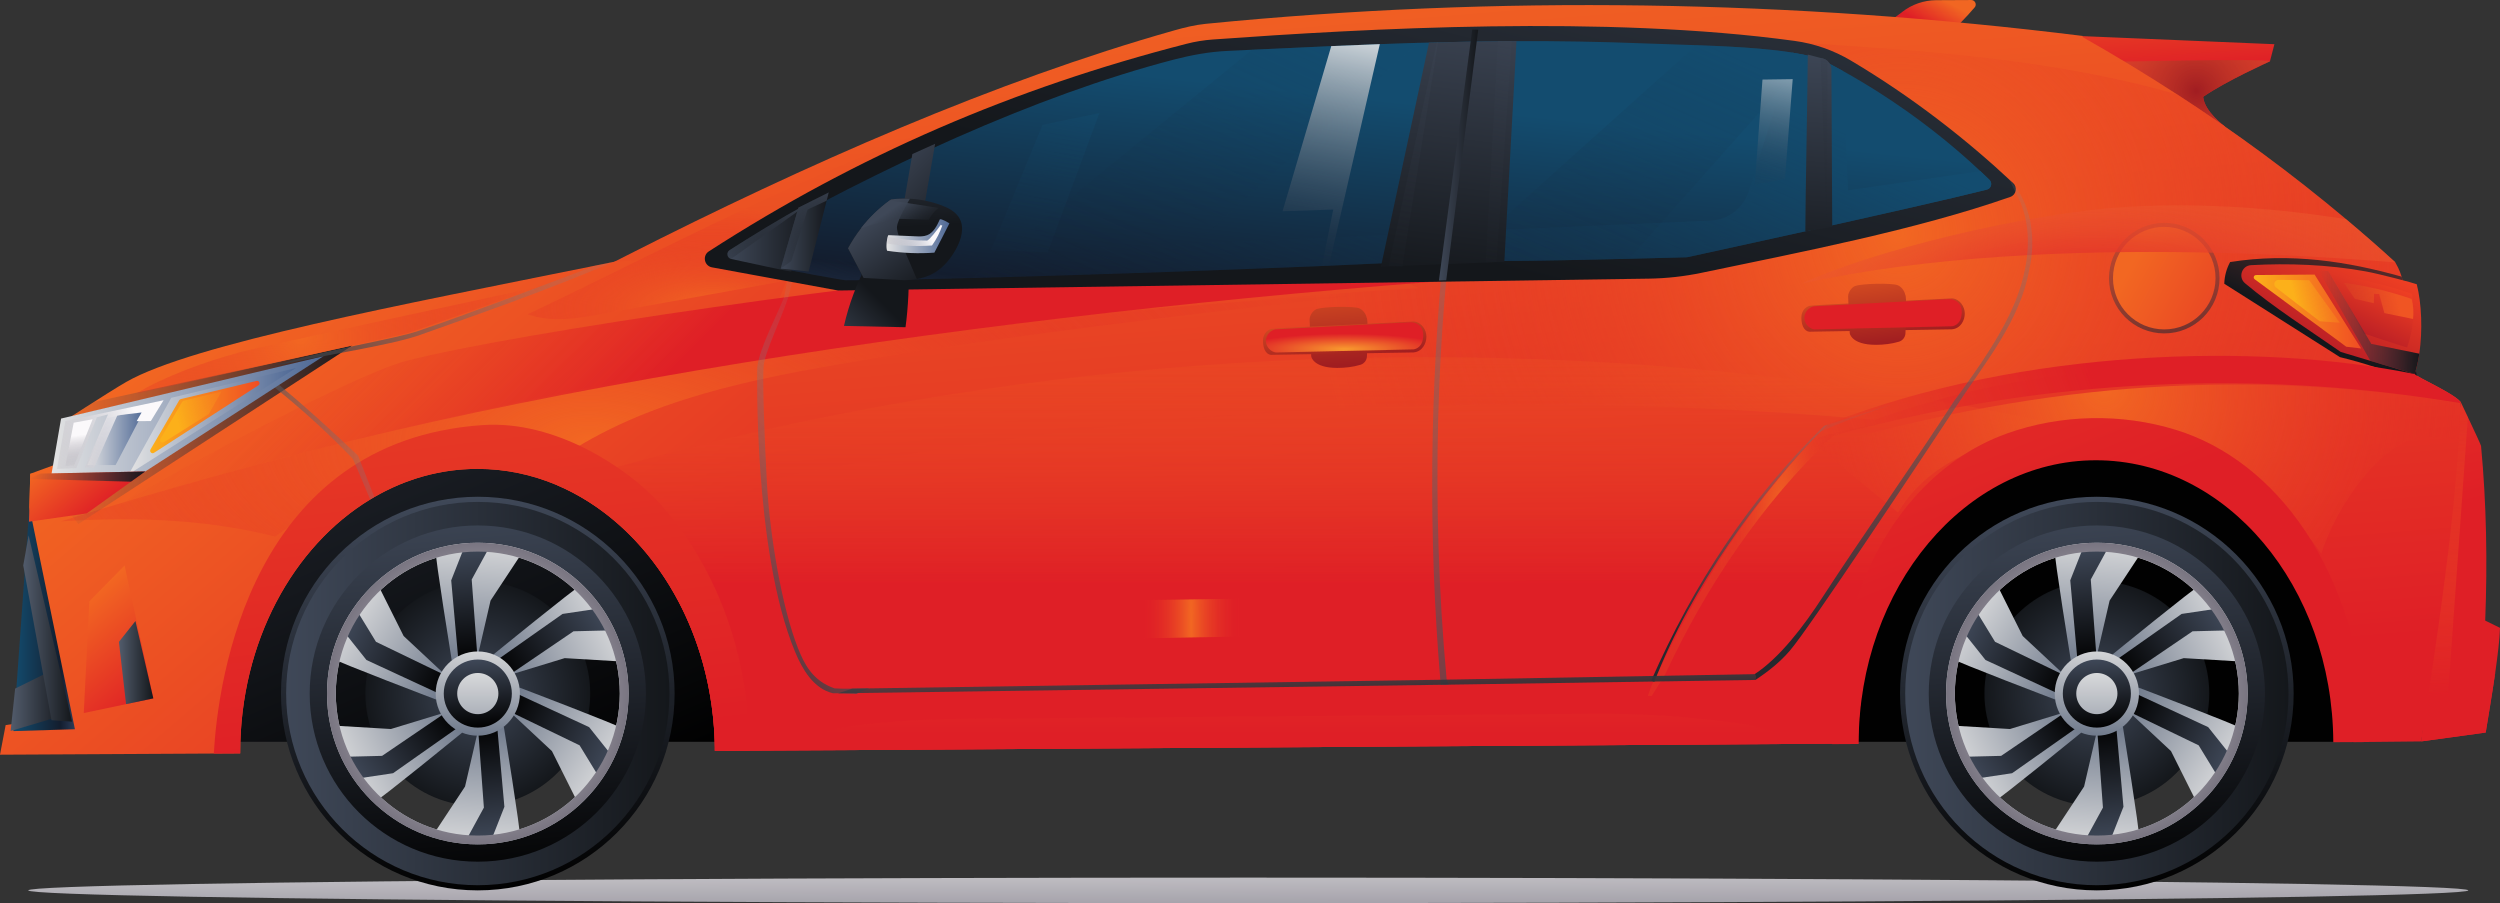 <?xml version="1.0" encoding="UTF-8"?>
<svg xmlns="http://www.w3.org/2000/svg" xmlns:xlink="http://www.w3.org/1999/xlink" viewBox="0 0 1833.19 662.24">
  <rect x="0" y="0" width="1833.19" height="662.24" fill="#333333" stroke="none"/>
  <defs>
    <style>
      .cls-1 {
        fill: url(#radial-gradient-10);
      }

      .cls-2 {
        fill: url(#New_swatch_275-12);
      }

      .cls-2, .cls-3, .cls-4, .cls-5, .cls-6, .cls-7, .cls-8, .cls-9, .cls-10, .cls-11, .cls-12, .cls-13, .cls-14, .cls-15, .cls-16, .cls-17, .cls-18, .cls-19, .cls-20, .cls-21, .cls-22, .cls-23, .cls-24, .cls-25, .cls-26, .cls-27, .cls-28, .cls-29, .cls-30, .cls-31 {
        mix-blend-mode: screen;
      }

      .cls-32 {
        fill: url(#New_swatch_384-3);
      }

      .cls-32, .cls-33, .cls-34, .cls-35, .cls-36, .cls-37, .cls-38, .cls-39, .cls-40, .cls-41, .cls-42, .cls-43, .cls-44, .cls-45, .cls-46, .cls-47, .cls-48, .cls-49, .cls-50, .cls-51, .cls-52, .cls-53, .cls-54, .cls-55, .cls-56, .cls-57, .cls-58, .cls-59 {
        mix-blend-mode: multiply;
      }

      .cls-3 {
        fill: url(#radial-gradient-9);
      }

      .cls-60 {
        fill: url(#New_swatch_327-11);
      }

      .cls-4 {
        fill: url(#linear-gradient-21);
      }

      .cls-61 {
        fill: url(#New_swatch_314-4);
      }

      .cls-33 {
        fill: url(#linear-gradient-2);
      }

      .cls-5 {
        fill: url(#linear-gradient-24);
      }

      .cls-62 {
        fill: url(#New_swatch_285);
      }

      .cls-6 {
        fill: url(#linear-gradient-26);
      }

      .cls-34 {
        fill: url(#linear-gradient-9);
      }

      .cls-35 {
        fill: url(#linear-gradient-13);
      }

      .cls-63 {
        fill: url(#New_swatch_327-7);
      }

      .cls-64 {
        fill: url(#New_swatch_314-6);
      }

      .cls-65 {
        fill: url(#New_swatch_297-7);
      }

      .cls-36 {
        fill: url(#New_swatch_291);
      }

      .cls-7 {
        fill: url(#linear-gradient-10);
      }

      .cls-8 {
        fill: url(#linear-gradient-25);
      }

      .cls-9 {
        fill: url(#New_swatch_275-11);
      }

      .cls-66 {
        fill: url(#New_swatch_279-2);
      }

      .cls-37 {
        fill: url(#radial-gradient);
      }

      .cls-10 {
        fill: url(#linear-gradient-18);
      }

      .cls-67 {
        fill: url(#New_swatch_314-18);
      }

      .cls-38 {
        fill: url(#linear-gradient-16);
      }

      .cls-68 {
        fill: url(#New_swatch_279);
      }

      .cls-39 {
        fill: url(#New_swatch_384-2);
      }

      .cls-11 {
        fill: url(#radial-gradient-5);
      }

      .cls-69 {
        fill: url(#New_swatch_314-2);
      }

      .cls-12 {
        fill: url(#linear-gradient-19);
      }

      .cls-70 {
        fill: url(#New_swatch_314-11);
      }

      .cls-13 {
        fill: url(#radial-gradient-16);
      }

      .cls-14 {
        fill: url(#linear-gradient-28);
        opacity: .59;
      }

      .cls-71 {
        fill: url(#New_swatch_275);
      }

      .cls-15 {
        fill: url(#linear-gradient-12);
      }

      .cls-40 {
        fill: url(#New_swatch_297-11);
      }

      .cls-72 {
        fill: url(#New_swatch_314-10);
      }

      .cls-73 {
        fill: url(#New_swatch_327-8);
      }

      .cls-41 {
        fill: url(#New_swatch_326-4);
      }

      .cls-16 {
        fill: url(#New_swatch_386-3);
      }

      .cls-16, .cls-20 {
        opacity: .35;
      }

      .cls-74 {
        fill: url(#New_swatch_321-2);
      }

      .cls-42 {
        fill: url(#New_swatch_384-4);
      }

      .cls-75 {
        fill: url(#New_swatch_314-7);
      }

      .cls-76 {
        fill: url(#New_swatch_314-5);
      }

      .cls-77 {
        fill: url(#New_swatch_275-3);
      }

      .cls-78 {
        fill: url(#New_swatch_275-8);
      }

      .cls-79 {
        fill: url(#New_swatch_327-9);
      }

      .cls-17 {
        fill: url(#radial-gradient-14);
      }

      .cls-18 {
        fill: url(#New_swatch_386);
      }

      .cls-80 {
        fill: url(#New_swatch_328);
      }

      .cls-81 {
        fill: url(#linear-gradient-3);
      }

      .cls-19 {
        fill: url(#linear-gradient-23);
      }

      .cls-20 {
        fill: url(#New_swatch_386-2);
      }

      .cls-43 {
        fill: url(#linear-gradient-4);
      }

      .cls-82 {
        fill: url(#New_swatch_314-15);
      }

      .cls-83 {
        isolation: isolate;
      }

      .cls-84 {
        fill: url(#New_swatch_327-16);
      }

      .cls-85 {
        fill: url(#radial-gradient-11);
      }

      .cls-44 {
        fill: url(#linear-gradient-8);
      }

      .cls-45 {
        fill: url(#New_swatch_326-2);
      }

      .cls-86 {
        fill: url(#New_swatch_314-8);
      }

      .cls-87 {
        fill: url(#New_swatch_314-16);
      }

      .cls-88 {
        fill: url(#New_swatch_321);
      }

      .cls-89 {
        fill: url(#New_swatch_297-5);
      }

      .cls-46 {
        fill: url(#New_swatch_285-4);
      }

      .cls-90 {
        fill: url(#New_swatch_327-14);
      }

      .cls-91 {
        fill: url(#New_swatch_275-5);
      }

      .cls-92 {
        fill: url(#New_swatch_327-13);
      }

      .cls-93 {
        fill: url(#New_swatch_297);
      }

      .cls-94 {
        fill: url(#New_swatch_275-9);
      }

      .cls-21 {
        fill: url(#radial-gradient-3);
      }

      .cls-95 {
        fill: url(#New_swatch_327-15);
      }

      .cls-47 {
        fill: url(#New_swatch_285-3);
      }

      .cls-22 {
        fill: url(#linear-gradient-22);
      }

      .cls-96 {
        fill: url(#New_swatch_294);
      }

      .cls-48 {
        fill: url(#radial-gradient-8);
      }

      .cls-97 {
        fill: url(#New_swatch_297-2);
      }

      .cls-98 {
        fill: url(#New_swatch_314);
      }

      .cls-99 {
        fill: url(#New_swatch_327-6);
      }

      .cls-100 {
        fill: url(#New_swatch_314-12);
      }

      .cls-23 {
        fill: url(#radial-gradient-4);
      }

      .cls-49 {
        fill: url(#linear-gradient-5);
      }

      .cls-101 {
        fill: url(#New_swatch_297-6);
      }

      .cls-50 {
        fill: url(#New_swatch_384);
      }

      .cls-24 {
        fill: url(#linear-gradient-20);
      }

      .cls-25 {
        fill: url(#linear-gradient-11);
      }

      .cls-102 {
        fill: url(#New_swatch_314-3);
      }

      .cls-103 {
        fill: url(#New_swatch_314-9);
      }

      .cls-104 {
        fill: url(#radial-gradient-12);
      }

      .cls-105 {
        fill: url(#New_swatch_275-10);
      }

      .cls-106 {
        fill: url(#New_swatch_328-3);
      }

      .cls-107 {
        fill: url(#New_swatch_314-13);
      }

      .cls-51 {
        fill: url(#linear-gradient-17);
      }

      .cls-108 {
        fill: url(#New_swatch_285-2);
      }

      .cls-109 {
        fill: url(#New_swatch_327);
      }

      .cls-110 {
        fill: url(#New_swatch_327-2);
      }

      .cls-52 {
        fill: url(#New_swatch_275-7);
      }

      .cls-53 {
        fill: url(#New_swatch_326-3);
      }

      .cls-111 {
        fill: url(#New_swatch_314-17);
      }

      .cls-112 {
        fill: url(#New_swatch_327-4);
      }

      .cls-26 {
        fill: url(#linear-gradient-14);
      }

      .cls-27 {
        fill: url(#radial-gradient-15);
      }

      .cls-113 {
        fill: url(#radial-gradient-6);
      }

      .cls-114 {
        fill: url(#New_swatch_326);
      }

      .cls-115 {
        fill: url(#New_swatch_297-10);
      }

      .cls-116 {
        fill: url(#New_swatch_314-14);
      }

      .cls-117 {
        fill: url(#New_swatch_327-5);
      }

      .cls-54 {
        fill: url(#linear-gradient);
      }

      .cls-118 {
        fill: url(#New_swatch_327-12);
      }

      .cls-119 {
        fill: url(#New_swatch_327-10);
      }

      .cls-55 {
        fill: url(#linear-gradient-15);
      }

      .cls-28 {
        fill: url(#radial-gradient-2);
      }

      .cls-56 {
        fill: url(#New_swatch_297-9);
      }

      .cls-29 {
        fill: url(#radial-gradient-17);
      }

      .cls-120 {
        fill: url(#radial-gradient-7);
      }

      .cls-121 {
        fill: url(#New_swatch_275-2);
      }

      .cls-30 {
        fill: url(#New_swatch_294-2);
      }

      .cls-122 {
        fill: url(#New_swatch_297-3);
      }

      .cls-123 {
        fill: url(#radial-gradient-13);
      }

      .cls-57 {
        fill: url(#New_swatch_326-5);
      }

      .cls-124 {
        fill: url(#New_swatch_275-4);
      }

      .cls-125 {
        fill: url(#New_swatch_297-8);
      }

      .cls-126 {
        fill: url(#New_swatch_297-4);
      }

      .cls-127 {
        fill: url(#New_swatch_328-2);
      }

      .cls-128 {
        fill: url(#New_swatch_275-6);
      }

      .cls-129 {
        fill: url(#New_swatch_327-3);
      }

      .cls-58 {
        fill: url(#linear-gradient-6);
      }

      .cls-59 {
        fill: url(#linear-gradient-7);
      }

      .cls-31 {
        fill: url(#linear-gradient-27);
        opacity: .5;
      }
    </style>
    <linearGradient id="linear-gradient" x1="914.95" y1="488.51" x2="915.7" y2="811.39" gradientUnits="userSpaceOnUse">
      <stop offset=".29" stop-color="#e3e3e3"/>
      <stop offset=".35" stop-color="#dededf"/>
      <stop offset=".42" stop-color="#d2d1d3"/>
      <stop offset=".48" stop-color="#bebcc1"/>
      <stop offset=".55" stop-color="#a19ea7"/>
      <stop offset=".61" stop-color="#7d7885"/>
      <stop offset=".66" stop-color="#615b6c"/>
    </linearGradient>
    <linearGradient id="New_swatch_297" data-name="New swatch 297" x1="1668.7" y1="-60.46" x2="1782.03" y2="376.19" gradientUnits="userSpaceOnUse">
      <stop offset="0" stop-color="#f26722"/>
      <stop offset="1" stop-color="#df1f26"/>
    </linearGradient>
    <linearGradient id="linear-gradient-2" x1="1787.62" y1="265.93" x2="1802.06" y2="509.59" gradientUnits="userSpaceOnUse">
      <stop offset="0" stop-color="#f26722" stop-opacity="0"/>
      <stop offset="1" stop-color="#df1f26"/>
    </linearGradient>
    <linearGradient id="linear-gradient-3" x1="629.12" y1="-257.35" x2="903.05" y2="378.15" gradientUnits="userSpaceOnUse">
      <stop offset="0" stop-color="#3f4858"/>
      <stop offset="1" stop-color="#010101"/>
    </linearGradient>
    <linearGradient id="New_swatch_297-2" data-name="New swatch 297" x1="1588.16" y1="-35.85" x2="1594.15" y2="51.4" xlink:href="#New_swatch_297"/>
    <radialGradient id="radial-gradient" cx="1610.45" cy="66.8" fx="1610.45" fy="66.8" r="112.36" gradientUnits="userSpaceOnUse">
      <stop offset="0" stop-color="#a11d21"/>
      <stop offset="1" stop-color="#f68b38" stop-opacity="0"/>
    </radialGradient>
    <linearGradient id="New_swatch_297-3" data-name="New swatch 297" x1="1421.76" y1="-1.96" x2="1411.02" y2="17.53" xlink:href="#New_swatch_297"/>
    <linearGradient id="New_swatch_297-4" data-name="New swatch 297" x1="1057.84" y1="-66.05" x2="1105.81" y2="521.15" xlink:href="#New_swatch_297"/>
    <radialGradient id="radial-gradient-2" cx="1392.33" cy="171.19" fx="1392.33" fy="171.19" r="432.13" gradientUnits="userSpaceOnUse">
      <stop offset="0" stop-color="#f26722"/>
      <stop offset="1" stop-color="#df1f26" stop-opacity=".01"/>
    </radialGradient>
    <linearGradient id="New_swatch_326" data-name="New swatch 326" x1="1572.46" y1="126.64" x2="1609.41" y2="323.1" gradientUnits="userSpaceOnUse">
      <stop offset="0" stop-color="#3f4858" stop-opacity="0"/>
      <stop offset="1" stop-color="#14171b"/>
    </linearGradient>
    <linearGradient id="New_swatch_326-2" data-name="New swatch 326" x1="1786.23" y1="39.18" x2="1702.06" y2="240.17" xlink:href="#New_swatch_326"/>
    <linearGradient id="New_swatch_297-5" data-name="New swatch 297" x1="1564.1" y1="191.49" x2="1701.02" y2="265.95" xlink:href="#New_swatch_297"/>
    <linearGradient id="New_swatch_297-6" data-name="New swatch 297" x1="159.13" y1="213.51" x2="521.52" y2="634.91" xlink:href="#New_swatch_297"/>
    <radialGradient id="radial-gradient-3" cx="522.27" cy="9221.19" fx="522.27" fy="9221.19" r="193.91" gradientTransform="translate(0 -3277.87) scale(1 .38)" xlink:href="#radial-gradient-2"/>
    <radialGradient id="radial-gradient-4" cx="431.5" cy="6901.79" fx="431.5" fy="6901.79" r="564.18" gradientTransform="translate(0 -2782.38) scale(1 .45)" xlink:href="#radial-gradient-2"/>
    <linearGradient id="linear-gradient-4" x1="982.92" y1="195.55" x2="982.92" y2="428.78" gradientUnits="userSpaceOnUse">
      <stop offset="0" stop-color="#f26722" stop-opacity=".01"/>
      <stop offset="1" stop-color="#df1f26"/>
    </linearGradient>
    <linearGradient id="linear-gradient-5" x1="1299.98" y1="463.48" x2="1299.98" y2="234.56" gradientUnits="userSpaceOnUse">
      <stop offset="0" stop-color="#25292e"/>
      <stop offset="1" stop-color="#9c9aa1" stop-opacity="0"/>
    </linearGradient>
    <linearGradient id="linear-gradient-6" x1="1292.28" y1="582.42" x2="842.08" y2="63.66" xlink:href="#linear-gradient-5"/>
    <radialGradient id="radial-gradient-5" cx="1543.07" cy="285.37" fx="1543.07" fy="285.37" r="313.14" xlink:href="#radial-gradient-2"/>
    <linearGradient id="New_swatch_297-7" data-name="New swatch 297" x1="270.89" y1="-137.23" x2="354.31" y2="551.56" xlink:href="#New_swatch_297"/>
    <linearGradient id="New_swatch_321" data-name="New swatch 321" x1="9.78" y1="454.02" x2="54.94" y2="454.02" gradientUnits="userSpaceOnUse">
      <stop offset="0" stop-color="#134c6f"/>
      <stop offset=".76" stop-color="#131d2e"/>
      <stop offset="1" stop-color="#2c3c58"/>
      <stop offset="1" stop-color="#101a2b"/>
    </linearGradient>
    <linearGradient id="New_swatch_328" data-name="New swatch 328" x1="7.79" y1="514.75" x2="47.26" y2="514.75" gradientUnits="userSpaceOnUse">
      <stop offset="0" stop-color="#525c6c"/>
      <stop offset="1" stop-color="#14171b"/>
    </linearGradient>
    <linearGradient id="New_swatch_328-2" data-name="New swatch 328" x1="17.05" y1="460.88" x2="52.8" y2="460.88" xlink:href="#New_swatch_328"/>
    <linearGradient id="linear-gradient-7" x1="339.87" y1="26.03" x2="539.3" y2="225.47" xlink:href="#linear-gradient-2"/>
    <linearGradient id="New_swatch_326-3" data-name="New swatch 326" x1="41.23" y1="318.82" x2="258.26" y2="318.82" xlink:href="#New_swatch_326"/>
    <linearGradient id="linear-gradient-8" x1="483.58" y1="471.04" x2="682.67" y2="271.94" xlink:href="#linear-gradient-5"/>
    <linearGradient id="linear-gradient-9" x1="115.95" y1="312.98" x2="330.26" y2="324.45" xlink:href="#linear-gradient-5"/>
    <linearGradient id="New_swatch_275" data-name="New swatch 275" x1="1111.86" y1="-287.24" x2="995.64" y2="171.45" gradientUnits="userSpaceOnUse">
      <stop offset="0" stop-color="#3f4858"/>
      <stop offset="1" stop-color="#14171b"/>
    </linearGradient>
    <linearGradient id="New_swatch_321-2" data-name="New swatch 321" x1="1011.74" y1="73.08" x2="989.71" y2="283.04" xlink:href="#New_swatch_321"/>
    <linearGradient id="New_swatch_386" data-name="New swatch 386" x1="1095.35" y1="-17.65" x2="896.73" y2="429.65" gradientUnits="userSpaceOnUse">
      <stop offset="0" stop-color="#134c6f"/>
      <stop offset=".76" stop-color="#131d2e" stop-opacity="0"/>
      <stop offset="1" stop-color="#2c3c58"/>
      <stop offset="1" stop-color="#101a2b"/>
    </linearGradient>
    <linearGradient id="New_swatch_386-2" data-name="New swatch 386" x1="924.73" y1="9.27" x2="796.39" y2="298.31" xlink:href="#New_swatch_386"/>
    <linearGradient id="New_swatch_386-3" data-name="New swatch 386" x1="1237.13" y1="25.76" x2="1129.56" y2="268.03" xlink:href="#New_swatch_386"/>
    <linearGradient id="New_swatch_275-2" data-name="New swatch 275" x1="1082.19" y1="-6.82" x2="1055.89" y2="209.85" xlink:href="#New_swatch_275"/>
    <linearGradient id="linear-gradient-10" x1="1062.83" y1=".63" x2="1012.7" y2="247.07" gradientUnits="userSpaceOnUse">
      <stop offset="0" stop-color="#3f4858"/>
      <stop offset="1" stop-color="#14171b" stop-opacity="0"/>
    </linearGradient>
    <linearGradient id="New_swatch_275-3" data-name="New swatch 275" x1="1340.22" y1="30.9" x2="1326.48" y2="206.31" xlink:href="#New_swatch_275"/>
    <linearGradient id="New_swatch_275-4" data-name="New swatch 275" x1="533.4" y1="173.74" x2="594.79" y2="173.74" xlink:href="#New_swatch_275"/>
    <linearGradient id="linear-gradient-11" x1="568.37" y1="136.63" x2="553.63" y2="209.07" xlink:href="#linear-gradient-10"/>
    <linearGradient id="New_swatch_275-5" data-name="New swatch 275" x1="572.47" y1="170.11" x2="607.69" y2="170.11" xlink:href="#New_swatch_275"/>
    <linearGradient id="linear-gradient-12" x1="598.55" y1="127.41" x2="580.11" y2="218.03" xlink:href="#linear-gradient-10"/>
    <linearGradient id="New_swatch_275-6" data-name="New swatch 275" x1="635.48" y1="120.57" x2="697.9" y2="182.99" xlink:href="#New_swatch_275"/>
    <linearGradient id="New_swatch_384" data-name="New swatch 384" x1="977.02" y1="179.37" x2="983.49" y2="267.69" gradientUnits="userSpaceOnUse">
      <stop offset="0" stop-color="#f26722"/>
      <stop offset="1" stop-color="#a01d20"/>
    </linearGradient>
    <linearGradient id="New_swatch_384-2" data-name="New swatch 384" x1="982.18" y1="214.72" x2="987.76" y2="263.87" xlink:href="#New_swatch_384"/>
    <linearGradient id="New_swatch_384-3" data-name="New swatch 384" x1="1376.96" y1="197.76" x2="1382.53" y2="246.91" xlink:href="#New_swatch_384"/>
    <radialGradient id="radial-gradient-6" cx="985.93" cy="30968.27" fx="985.93" fy="30968.27" r="74.98" gradientTransform="translate(0 -4389.32) scale(1 .15)" gradientUnits="userSpaceOnUse">
      <stop offset="0" stop-color="#f89a2e"/>
      <stop offset="1" stop-color="#df1f26"/>
    </radialGradient>
    <linearGradient id="New_swatch_384-4" data-name="New swatch 384" x1="1370.61" y1="175.45" x2="1379.37" y2="252.72" xlink:href="#New_swatch_384"/>
    <radialGradient id="radial-gradient-7" cx="1380.81" cy="25439.94" fx="1380.81" fy="25439.94" r="56.33" gradientTransform="translate(0 -4272.39) scale(1 .18)" gradientUnits="userSpaceOnUse">
      <stop offset="0" stop-color="#faa224"/>
      <stop offset="1" stop-color="#df1f26"/>
    </radialGradient>
    <linearGradient id="New_swatch_294" data-name="New swatch 294" x1="1700.54" y1="250.04" x2="1731.94" y2="188.08" gradientUnits="userSpaceOnUse">
      <stop offset="0" stop-color="#bc2025"/>
      <stop offset="1" stop-color="#ef3f23"/>
    </linearGradient>
    <linearGradient id="linear-gradient-13" x1="1074.5" y1="488.44" x2="1548.9" y2="312.07" xlink:href="#linear-gradient-2"/>
    <linearGradient id="New_swatch_275-7" data-name="New swatch 275" x1="1055.12" y1="113.67" x2="1083.95" y2="113.67" xlink:href="#New_swatch_275"/>
    <radialGradient id="radial-gradient-8" cx="1534.98" cy="13087.3" fx="1534.98" fy="13087.3" r="394.97" gradientTransform="translate(0 -3714.88) scale(1 .3)" gradientUnits="userSpaceOnUse">
      <stop offset="0" stop-color="#df1f26"/>
      <stop offset="1" stop-color="#f68b38" stop-opacity="0"/>
    </radialGradient>
    <linearGradient id="New_swatch_297-8" data-name="New swatch 297" x1="1258.73" y1="-166.45" x2="1488.38" y2="391.98" xlink:href="#New_swatch_297"/>
    <radialGradient id="radial-gradient-9" cx="873.42" cy="-4529.86" fx="873.42" fy="-4529.86" r="36.48" gradientTransform="translate(0 85483.49) scale(1 18.77)" gradientUnits="userSpaceOnUse">
      <stop offset="0" stop-color="#f26722"/>
      <stop offset="1" stop-color="#df1f26" stop-opacity="0"/>
    </radialGradient>
    <linearGradient id="New_swatch_275-8" data-name="New swatch 275" x1="608.4" y1="258.18" x2="645.9" y2="220.68" xlink:href="#New_swatch_275"/>
    <linearGradient id="New_swatch_275-9" data-name="New swatch 275" x1="658.32" y1="82.19" x2="663.18" y2="166.58" xlink:href="#New_swatch_275"/>
    <linearGradient id="New_swatch_275-10" data-name="New swatch 275" x1="637.73" y1="157.45" x2="677.94" y2="213.21" xlink:href="#New_swatch_275"/>
    <linearGradient id="linear-gradient-14" x1="654.82" y1="152.66" x2="672.9" y2="179.24" xlink:href="#linear-gradient-10"/>
    <linearGradient id="New_swatch_285" data-name="New swatch 285" x1="650.02" y1="173.2" x2="696.18" y2="173.2" gradientUnits="userSpaceOnUse">
      <stop offset="0" stop-color="#e3e3e3"/>
      <stop offset="1" stop-color="#4e6895"/>
    </linearGradient>
    <linearGradient id="linear-gradient-15" x1="953.56" y1="519.8" x2="948.88" y2="373.03" xlink:href="#linear-gradient-5"/>
    <linearGradient id="linear-gradient-16" x1="1415.89" y1="444.32" x2="1336.33" y2="119.63" xlink:href="#linear-gradient-5"/>
    <linearGradient id="New_swatch_279" data-name="New swatch 279" x1="1652.61" y1="228.43" x2="1731.36" y2="228.43" gradientUnits="userSpaceOnUse">
      <stop offset="0" stop-color="#fcb01a"/>
      <stop offset="1" stop-color="#f04d23"/>
    </linearGradient>
    <linearGradient id="New_swatch_294-2" data-name="New swatch 294" x1="1729.84" y1="242.75" x2="1748.76" y2="205.39" xlink:href="#New_swatch_294"/>
    <linearGradient id="New_swatch_285-2" data-name="New swatch 285" x1="37.08" y1="318.81" x2="237.26" y2="318.81" xlink:href="#New_swatch_285"/>
    <linearGradient id="New_swatch_285-3" data-name="New swatch 285" x1="64.18" y1="320.77" x2="105.9" y2="320.77" xlink:href="#New_swatch_285"/>
    <linearGradient id="New_swatch_285-4" data-name="New swatch 285" x1="94.49" y1="308.76" x2="217.07" y2="308.76" xlink:href="#New_swatch_285"/>
    <linearGradient id="New_swatch_291" data-name="New swatch 291" x1="185.07" y1="271.47" x2="186.68" y2="271.47" gradientUnits="userSpaceOnUse">
      <stop offset="0" stop-color="#25292e"/>
      <stop offset="1" stop-color="#9c9aa1"/>
    </linearGradient>
    <linearGradient id="linear-gradient-17" x1="183.5" y1="333.2" x2="458.37" y2="126.58" xlink:href="#linear-gradient-5"/>
    <linearGradient id="New_swatch_297-9" data-name="New swatch 297" x1="55.99" y1="445.05" x2="113.13" y2="511.49" xlink:href="#New_swatch_297"/>
    <linearGradient id="New_swatch_328-3" data-name="New swatch 328" x1="87.19" y1="485.85" x2="112.42" y2="485.85" xlink:href="#New_swatch_328"/>
    <linearGradient id="New_swatch_297-10" data-name="New swatch 297" x1="37.91" y1="333.92" x2="72.91" y2="374.62" xlink:href="#New_swatch_297"/>
    <linearGradient id="New_swatch_326-4" data-name="New swatch 326" x1="21.27" y1="349.46" x2="106.51" y2="349.46" xlink:href="#New_swatch_326"/>
    <radialGradient id="radial-gradient-10" cx="350.36" cy="508.58" fx="350.36" fy="508.58" r="82.43" gradientUnits="userSpaceOnUse">
      <stop offset="0" stop-color="#3f4858"/>
      <stop offset="1" stop-color="#14171b"/>
    </radialGradient>
    <linearGradient id="New_swatch_327" data-name="New swatch 327" x1="338.57" y1="364.74" x2="362.14" y2="652.42" gradientUnits="userSpaceOnUse">
      <stop offset="0" stop-color="#3f4858"/>
      <stop offset="1" stop-color="#010101"/>
    </linearGradient>
    <linearGradient id="New_swatch_275-11" data-name="New swatch 275" x1="209.82" y1="508.58" x2="490.9" y2="508.58" xlink:href="#New_swatch_275"/>
    <linearGradient id="New_swatch_314" data-name="New swatch 314" x1="350.36" y1="341.5" x2="350.36" y2="1149.34" gradientUnits="userSpaceOnUse">
      <stop offset="0" stop-color="#e3e3e3"/>
      <stop offset="1" stop-color="#46546c"/>
    </linearGradient>
    <linearGradient id="New_swatch_314-2" data-name="New swatch 314" x1="-11552.07" y1="-3282.32" x2="-11561.02" y2="-3144.7" gradientTransform="translate(-11203.04 -2651.09) rotate(-180)" xlink:href="#New_swatch_314"/>
    <linearGradient id="New_swatch_327-2" data-name="New swatch 327" x1="-11559.69" y1="-3267.76" x2="-11552.72" y2="-3182.69" gradientTransform="translate(-11203.04 -2651.09) rotate(-180)" xlink:href="#New_swatch_327"/>
    <linearGradient id="New_swatch_314-3" data-name="New swatch 314" x1="-10164.53" y1="2789.21" x2="-10173.48" y2="2926.84" gradientTransform="translate(-7254.33 -6839.38) rotate(-120)" xlink:href="#New_swatch_314"/>
    <linearGradient id="New_swatch_327-3" data-name="New swatch 327" x1="-10172.15" y1="2803.78" x2="-10165.18" y2="2888.84" gradientTransform="translate(-7254.33 -6839.38) rotate(-120)" xlink:href="#New_swatch_327"/>
    <linearGradient id="New_swatch_314-4" data-name="New swatch 314" x1="-4212.65" y1="4623.34" x2="-4221.6" y2="4760.96" gradientTransform="translate(-1652.81 -5513.83) rotate(-60)" xlink:href="#New_swatch_314"/>
    <linearGradient id="New_swatch_327-4" data-name="New swatch 327" x1="-4220.28" y1="4637.9" x2="-4213.31" y2="4722.97" gradientTransform="translate(-1652.81 -5513.83) rotate(-60)" xlink:href="#New_swatch_327"/>
    <linearGradient id="New_swatch_314-5" data-name="New swatch 314" x1="351.69" y1="385.92" x2="342.74" y2="523.55" xlink:href="#New_swatch_314"/>
    <linearGradient id="New_swatch_327-5" data-name="New swatch 327" x1="344.06" y1="400.48" x2="351.03" y2="485.55" xlink:href="#New_swatch_327"/>
    <linearGradient id="New_swatch_314-6" data-name="New swatch 314" x1="-1035.86" y1="-5685.62" x2="-1044.8" y2="-5547.99" gradientTransform="translate(-3948.72 4188.29) rotate(60)" xlink:href="#New_swatch_314"/>
    <linearGradient id="New_swatch_327-6" data-name="New swatch 327" x1="-1043.48" y1="-5671.05" x2="-1036.51" y2="-5585.99" gradientTransform="translate(-3948.72 4188.29) rotate(60)" xlink:href="#New_swatch_327"/>
    <linearGradient id="New_swatch_314-7" data-name="New swatch 314" x1="-6987.73" y1="-7519.74" x2="-6996.68" y2="-7382.12" gradientTransform="translate(-9550.24 2862.74) rotate(120)" xlink:href="#New_swatch_314"/>
    <linearGradient id="New_swatch_327-7" data-name="New swatch 327" x1="-6995.36" y1="-7505.18" x2="-6988.39" y2="-7420.11" gradientTransform="translate(-9550.24 2862.74) rotate(120)" xlink:href="#New_swatch_327"/>
    <linearGradient id="New_swatch_314-8" data-name="New swatch 314" x1="353.05" y1="467.21" x2="346.63" y2="565.8" xlink:href="#New_swatch_314"/>
    <linearGradient id="New_swatch_327-8" data-name="New swatch 327" x1="348.32" y1="483.7" x2="352.39" y2="533.46" xlink:href="#New_swatch_327"/>
    <linearGradient id="New_swatch_314-9" data-name="New swatch 314" x1="350.36" y1="485.77" x2="350.36" y2="596.06" xlink:href="#New_swatch_314"/>
    <radialGradient id="radial-gradient-11" cx="350.36" cy="508.58" fx="350.36" fy="508.58" r="110.58" gradientUnits="userSpaceOnUse">
      <stop offset="0" stop-color="#fbf9fb"/>
      <stop offset="1" stop-color="#797581"/>
    </radialGradient>
    <radialGradient id="radial-gradient-12" cx="1537.57" fx="1537.57" r="82.43" xlink:href="#radial-gradient-10"/>
    <linearGradient id="New_swatch_327-9" data-name="New swatch 327" x1="1525.79" y1="364.74" x2="1549.36" y2="652.42" xlink:href="#New_swatch_327"/>
    <linearGradient id="New_swatch_275-12" data-name="New swatch 275" x1="1397.04" y1="508.58" x2="1678.11" y2="508.58" xlink:href="#New_swatch_275"/>
    <linearGradient id="New_swatch_314-10" data-name="New swatch 314" x1="1537.57" x2="1537.57" xlink:href="#New_swatch_314"/>
    <linearGradient id="New_swatch_314-11" data-name="New swatch 314" x1="-12739.29" y1="-3282.32" x2="-12748.24" y2="-3144.7" gradientTransform="translate(-11203.04 -2651.09) rotate(-180)" xlink:href="#New_swatch_314"/>
    <linearGradient id="New_swatch_327-10" data-name="New swatch 327" x1="-12746.91" y1="-3267.76" x2="-12739.94" y2="-3182.69" gradientTransform="translate(-11203.04 -2651.09) rotate(-180)" xlink:href="#New_swatch_327"/>
    <linearGradient id="New_swatch_314-12" data-name="New swatch 314" x1="-10758.14" y1="3817.38" x2="-10767.09" y2="3955" gradientTransform="translate(-7254.33 -6839.38) rotate(-120)" xlink:href="#New_swatch_314"/>
    <linearGradient id="New_swatch_327-11" data-name="New swatch 327" x1="-10765.76" y1="3831.94" x2="-10758.79" y2="3917.01" gradientTransform="translate(-7254.33 -6839.38) rotate(-120)" xlink:href="#New_swatch_327"/>
    <linearGradient id="New_swatch_314-13" data-name="New swatch 314" x1="-3619.04" y1="5651.5" x2="-3627.99" y2="5789.12" gradientTransform="translate(-1652.81 -5513.83) rotate(-60)" xlink:href="#New_swatch_314"/>
    <linearGradient id="New_swatch_327-12" data-name="New swatch 327" x1="-3626.67" y1="5666.06" x2="-3619.7" y2="5751.13" gradientTransform="translate(-1652.81 -5513.83) rotate(-60)" xlink:href="#New_swatch_327"/>
    <linearGradient id="New_swatch_314-14" data-name="New swatch 314" x1="1538.9" y1="385.92" x2="1529.96" y2="523.55" xlink:href="#New_swatch_314"/>
    <linearGradient id="New_swatch_327-13" data-name="New swatch 327" x1="1531.28" y1="400.48" x2="1538.25" y2="485.55" xlink:href="#New_swatch_327"/>
    <linearGradient id="New_swatch_314-15" data-name="New swatch 314" x1="-442.25" y1="-6713.78" x2="-451.2" y2="-6576.15" gradientTransform="translate(-3948.72 4188.29) rotate(60)" xlink:href="#New_swatch_314"/>
    <linearGradient id="New_swatch_327-14" data-name="New swatch 327" x1="-449.87" y1="-6699.22" x2="-442.9" y2="-6614.15" gradientTransform="translate(-3948.72 4188.29) rotate(60)" xlink:href="#New_swatch_327"/>
    <linearGradient id="New_swatch_314-16" data-name="New swatch 314" x1="-7581.34" y1="-8547.9" x2="-7590.29" y2="-8410.28" gradientTransform="translate(-9550.24 2862.74) rotate(120)" xlink:href="#New_swatch_314"/>
    <linearGradient id="New_swatch_327-15" data-name="New swatch 327" x1="-7588.97" y1="-8533.34" x2="-7582" y2="-8448.27" gradientTransform="translate(-9550.24 2862.74) rotate(120)" xlink:href="#New_swatch_327"/>
    <linearGradient id="New_swatch_314-17" data-name="New swatch 314" x1="1540.26" y1="467.21" x2="1533.85" y2="565.8" xlink:href="#New_swatch_314"/>
    <linearGradient id="New_swatch_327-16" data-name="New swatch 327" x1="1535.54" y1="483.7" x2="1539.61" y2="533.46" xlink:href="#New_swatch_327"/>
    <linearGradient id="New_swatch_314-18" data-name="New swatch 314" x1="1537.57" y1="485.77" x2="1537.57" y2="596.06" xlink:href="#New_swatch_314"/>
    <radialGradient id="radial-gradient-13" cx="1537.57" fx="1537.57" xlink:href="#radial-gradient-11"/>
    <linearGradient id="New_swatch_279-2" data-name="New swatch 279" x1="110.09" y1="305.8" x2="190.31" y2="305.8" xlink:href="#New_swatch_279"/>
    <radialGradient id="radial-gradient-14" cx="1306.16" cy="-3650.72" fx="1306.16" fy="-3650.72" r="44.71" gradientTransform="translate(0 15863.37) scale(1 4.24)" xlink:href="#radial-gradient-2"/>
    <radialGradient id="radial-gradient-15" cx="220.35" cy="247.03" fx="220.35" fy="247.03" r="169.59" xlink:href="#radial-gradient-2"/>
    <radialGradient id="radial-gradient-16" cx="941.7" cy="45410.26" fx="941.7" fy="45410.26" r="1188.38" gradientTransform="translate(0 -4191.32) scale(1 .1)" gradientUnits="userSpaceOnUse">
      <stop offset="0" stop-color="#f26722"/>
      <stop offset="1" stop-color="#df1f26"/>
    </radialGradient>
    <linearGradient id="New_swatch_297-11" data-name="New swatch 297" x1="948.82" y1="272.7" x2="948.82" y2="538.47" xlink:href="#New_swatch_297"/>
    <linearGradient id="linear-gradient-18" x1="129.96" y1="308.45" x2="204.92" y2="289.33" gradientUnits="userSpaceOnUse">
      <stop offset="0" stop-color="#fcb01a"/>
      <stop offset="1" stop-color="#f04d23" stop-opacity="0"/>
    </linearGradient>
    <linearGradient id="linear-gradient-19" x1="101.68" y1="309.23" x2="10.44" y2="344.32" gradientUnits="userSpaceOnUse">
      <stop offset="0" stop-color="#fbf9fb"/>
      <stop offset="1" stop-color="#a19ca6" stop-opacity="0"/>
    </linearGradient>
    <linearGradient id="linear-gradient-20" x1="57.19" y1="319.17" x2="60.37" y2="343.43" xlink:href="#linear-gradient-19"/>
    <linearGradient id="linear-gradient-21" x1="1683.7" y1="223.33" x2="1740.33" y2="208.89" xlink:href="#linear-gradient-18"/>
    <linearGradient id="linear-gradient-22" x1="1670.82" y1="235.18" x2="1758.09" y2="217.89" gradientUnits="userSpaceOnUse">
      <stop offset="0" stop-color="#bc2025" stop-opacity=".01"/>
      <stop offset="1" stop-color="#f05523"/>
    </linearGradient>
    <linearGradient id="New_swatch_326-5" data-name="New swatch 326" x1="1700.18" y1="236.34" x2="1774.02" y2="236.34" xlink:href="#New_swatch_326"/>
    <linearGradient id="linear-gradient-23" x1="681.78" y1="171.17" x2="638.78" y2="187.71" xlink:href="#linear-gradient-19"/>
    <linearGradient id="linear-gradient-24" x1="1120.19" y1="1.37" x2="1071.57" y2="240.38" xlink:href="#linear-gradient-10"/>
    <linearGradient id="linear-gradient-25" x1="1353.9" y1="23.07" x2="1317.61" y2="201.45" xlink:href="#linear-gradient-10"/>
    <linearGradient id="linear-gradient-26" x1="993.4" y1="4.56" x2="930.68" y2="328.05" gradientUnits="userSpaceOnUse">
      <stop offset="0" stop-color="#fff"/>
      <stop offset=".63" stop-color="#131d2e" stop-opacity="0"/>
      <stop offset="1" stop-color="#2c3c58"/>
      <stop offset="1" stop-color="#101a2b"/>
    </linearGradient>
    <linearGradient id="linear-gradient-27" x1="777.75" y1="76.73" x2="731.38" y2="307.11" gradientUnits="userSpaceOnUse">
      <stop offset="0" stop-color="#134c6f"/>
      <stop offset=".71" stop-color="#131d2e" stop-opacity="0"/>
      <stop offset="1" stop-color="#2c3c58"/>
      <stop offset="1" stop-color="#101a2b"/>
    </linearGradient>
    <linearGradient id="linear-gradient-28" x1="1310.19" y1="45.45" x2="1279.82" y2="202.12" xlink:href="#linear-gradient-26"/>
    <radialGradient id="radial-gradient-17" cx="1441" cy="26551.13" fx="1441" fy="26551.13" r="41.12" gradientTransform="translate(0 -4613.69) scale(1 .17)" xlink:href="#radial-gradient-2"/>
  </defs>
  <g class="cls-83">
    <g id="Layer_2" data-name="Layer 2">
      <g id="Layer_1-2" data-name="Layer 1">
        <g>
          <ellipse class="cls-54" cx="915.33" cy="652.89" rx="894.6" ry="9.35"/>
          <path class="cls-93" d="M1833.19,460.4c-.22,8.12-1.68,20.23-3.48,32.76-2.41,16.73-5.45,34.22-7,43.99l-47.24,6.5,28.92-248.84s2.39,5.01,5.26,11.08c4.35,9.22,9.81,20.89,9.65,21.14,4,42.52,4.71,85.35,3.05,128.04,3.59,1.78,7.18,3.55,10.84,5.33Z"/>
          <path class="cls-33" d="M1829.71,493.15c-2.41,16.73-5.45,34.22-7,43.99l-47.24,6.5,28.92-248.84s2.39,5.01,5.26,11.08l-15.23,213.22,23.41,9.02,11.88-34.98Z"/>
          <rect class="cls-81" x="112.42" y="299.8" width="1618.94" height="244.15"/>
          <path class="cls-97" d="M1667.76,32.42c-.47,1.84-.95,3.68-1.43,5.51-.61,2.35-1.22,4.71-1.83,7.05,0,0-32.63,14.64-49,25.99.91,10.89,15.88,21.73,15.88,21.73-.27,2.27-20.17,5.91-22.13,7.09-2.84,1.71-6.31-.71-8.8-2.9-5.1-4.48-10.5-8.61-16.15-12.38-10.63-7.08-22.15-12.85-34.21-17.09-5.76-2.03-11.71-3.74-16.89-6.97-5.18-3.22-9.61-8.3-10.35-14.36-1.24-10.16,7.71-18.38-5.37-20l150.27,6.32Z"/>
          <path class="cls-37" d="M1664.51,44.99s-32.63,14.64-49,25.99c.91,10.89,15.88,21.73,15.88,21.73-.27,2.27-20.17,5.91-22.13,7.09-2.84,1.71-6.31-.71-8.8-2.9-5.1-4.48-10.5-8.61-16.15-12.38l-43.11-39.04s123.91-2.84,123.3-.5Z"/>
          <path class="cls-122" d="M1447.97,5.42c-1.62,1.9-3.27,3.76-4.94,5.58-6.83,7.43-10.45,10.3-16.77,18.6-15.59-6.37-33.04-8.09-46.6-10.23,4.55-3.7,7.59-4.72,13.38-9.21.64-.5,1.28-.99,1.9-1.47,7.1-5.49,15.8-8.49,24.78-8.55,8.47-.06,18.97-.12,25.74-.13,2.8,0,4.33,3.28,2.52,5.42Z"/>
          <path class="cls-126" d="M1804.38,294.81c-.01.28-.02.56-.03.85,0,.15-.01.3-.02.45-.29,8.5-.72,17.19-1.28,26.05-4.53,71.72-17.2,153.53-27.59,221.5l-49.71.52c-.02-3.83-.16-7.63-.39-11.41-6.23-100.3-84.94-182.86-167.38-194.96-7.03-1.03-14.19-1.57-21.45-1.57-92.92,0-168.83,86.99-173.78,196.52-.17,3.77-.26,7.56-.26,11.38,0,.34,0,.69,0,1.04l-3.29.02-292.28,1.92-6.62.04-440.11,2.88-14.05-17.29-5.4-6.64-75.84-93.34-50.11-61.67-23.1-28.42-3.5-4.3-28.04-34.5-5.07-6.24-49.61-61.06c27.96-15.03,56.37-29.99,85.11-44.68,0,0,0,0,0,0,.57-.29,1.14-.58,1.71-.87,2.27-1.16,4.53-2.31,6.8-3.46C591.17,120.47,729.69,59.39,861.12,22.27c7.55-2.13,15.17-4.02,22.99-4.79C1097.94-3.69,1314.21-.17,1527.45,26.4c-.15.06-.36.22-.67.57,23.64,13.39,46.88,27.47,69.65,42.25,43.1,27.97,84.53,58.46,123.84,91.47h0c12.21,10.25,24.22,20.74,36,31.48.75,1.4,1.54,2.79,2.24,4.22.91,1.87,1.75,4.05,2.51,6.46.48,1.5.93,3.1,1.35,4.77,3.63,14.29,5.41,34.12,6.41,48.91.46,6.82.75,12.56.99,16.19-.43-.05-.09.51.79,1.54.25.29.81.69,1.62,1.2,1.82,1.13,4.9,2.74,8.47,4.6,8.77,4.57,20.48,10.65,23.72,14.74Z"/>
          <path class="cls-28" d="M1780.67,280.07c-187.04-15.07-277.09-17.11-405.73,27.64-4.01-.34-9.15-.67-14.3-1-297.7-24.97-592.85-3.36-876.94,62.34-2.96.68-5.92,1.37-8.88,2.07-9.65,2.27-19.3,4.58-28.93,6.96-11.76-9.27-24.51-16.88-38.03-22.55-18.05-7.57-37.47-11.7-57.69-11.7-15.77,0-31.06,2.51-45.59,7.21-5.32-7.41-10.77-15.21-15.95-23.2,21.73-5.57,43.51-10.96,65.33-16.15,20.34-4.84,40.72-9.52,61.14-14.04,205.64-45.49,414.95-74.4,625.22-86.3-82.64-37.29-165.29-74.58-247.93-111.88,180.11-75.31,379.53-78.57,572.04-65.26,78.16,5.41,156.76,13.48,232,35.01,43.1,27.97,84.53,58.46,123.84,91.47h0c12.21,10.25,24.22,20.74,36,31.48.75,1.4,1.54,2.79,2.24,4.22.91,1.87,1.75,4.05,2.51,6.46.48,1.5.93,3.1,1.35,4.77,3.63,14.29,5.41,34.12,6.41,48.91.46,6.82.75,12.56.99,16.19-.43-.05-.09.51.79,1.54.25.29.81.69,1.62,1.2,1.82,1.13,4.9,2.74,8.47,4.6Z"/>
          <circle class="cls-114" cx="1587" cy="203.95" r="40.53"/>
          <path class="cls-45" d="M1772.98,278.77c-20.22-5.72-37.31-12.12-57.17-16.9l-84.8-53.8c.15-5.55,1.62-11.05,4.28-15.91,44.34-7.05,86.25-.41,125.75,10.69.48,1.5.93,3.1,1.35,4.77,1.94,19.23,4.37,36.3,6.41,48.91,1.41,8.69,2.63,15.25,3.4,18.94.4,1.89.67,3.03.78,3.31Z"/>
          <circle class="cls-89" cx="1587" cy="203.95" r="37.6"/>
          <path class="cls-101" d="M620.21,550.04l-70.48.38-25.53.14c-.41-90.16-48.87-166.73-116.34-195.04-18.05-7.57-37.47-11.7-57.69-11.7-27.12,0-52.78,7.41-75.66,20.62-1.04.6-2.07,1.21-3.1,1.84-56.54,34.33-95.27,104.48-95.27,185.45,0,.24,0,.48,0,.72l-19.37.11-156.78.85,4.16-21.74,5.99-.86,27.38-3.94,9.82-1.41-24.41-124.43-1.92-9.78.23-8.71.28-10.58.66-24.55,21.95-8.02,57.38-20.98-17.79,34.13,5.49-3.31,110.34-66.55,3.28-1.98,28.82-17.38-38.91,9.14-4.98,1.17-135.58,31.83c.26-.17,4.51-2.93,10.28-6.62,9.68-6.2,23.62-15.06,30.02-18.72,48.63-27.89,202.76-56.75,344-85.35,4.49-.91,8.95-1.82,13.41-2.72.23-.05.46-.09.68-.14,0,0,0,0,0,0,.29-.06.58-.12.86-.18l130.01-6.25,4.78-.23c-9.17,18.57-22.63,51.12-24.97,68.48-2.4,17.83-2.1,39.7-1.1,61.58.61,13.23,1.47,26.46,2.14,38.8,2.08,38.11,10.95,91.32,22.79,121.15,4.6,11.59,10.66,23.97,26.83,29.5,1,.11,2.7.18,4.75.2l.27,3.44,3.24,41.63Z"/>
          <path class="cls-21" d="M707.17,86.7c-111.18,37.09-223.75,98.05-320.24,143.74,17.37,6.29,36.56,3.07,54.73-.22,87.79-15.89,175.57-31.78,263.36-47.67-14.06.96-26.61-11.64-28.74-25.57-2.12-13.93,4.32-28.06,13.83-38.45s21.85-17.69,17.06-31.83Z"/>
          <path class="cls-23" d="M44.59,382.29c307.72-95.32,627.67-151.13,949.49-165.62-126.26,14.38-252.6,28.77-377.84,50.28-77.05,13.23-156.65,30.49-218.46,78.36-68.23-10.88-140.57,6.89-195.98,48.15-46.59-11.59-95.19-15.01-157.21-11.17Z"/>
          <path class="cls-43" d="M1557.98,337.8c-7.03-1.03-14.19-1.57-21.45-1.57-92.92,0-168.83,86.99-173.78,196.52-.17,3.77-.26,7.56-.26,11.38,0,.34,0,.69,0,1.04l-3.29.02-292.28,1.92-6.62.04-440.11,2.88-70.48.38-25.53.14c0-.56,0-1.12-.01-1.68-.06-5.43-.3-10.8-.7-16.12-6.24-82.33-52.65-150.81-115.63-177.23,14.56-4.43,29.18-8.71,43.86-12.83.66-.19,1.32-.37,1.98-.55,35.18-9.84,70.71-18.78,106.5-26.82,17.98-4.04,36.02-7.85,54.13-11.43,281.77-55.74,578.44-56.28,860.11,0,15.52,3.1,30.99,6.37,46.41,9.82,11.52,2.58,23.82,5.68,31.26,13.66,2.93,3.15,4.8,6.68,5.88,10.44Z"/>
          <path class="cls-49" d="M1210.8,499.06c30.83-70.08,71.89-133.33,126.76-186.81,16.35-5.12,35.26-11.42,51.62-16.54-17.21,6.68-38.29,13.14-54.16,20.91-41.94,41.94-95.32,113.96-121.95,183.52-1.1-.55-2.2-1.09-2.27-1.07Z"/>
          <path class="cls-58" d="M1060.79,498.34c.12,1.24,1.4,2.48,1.52,3.72l-5.85.09c-.11-1.23-.21-2.47-.32-3.7-8.88-105.44-7.68-211.97,2.63-317.44,1.18-12.01,7.06-39.33,10.18-47.39-15.74,107.27-19.92,237.06-8.16,364.72Z"/>
          <path class="cls-11" d="M1804.34,296.1c-.29,8.5-.72,17.19-1.28,26.05-6.92-1.12-14.59-1.75-23.34-1.75-32.89,0-67.42,52.55-77.57,85.73-29.85-45.17-84.2-67.78-137.21-78.84-31.4-6.56-64.09-9.93-95.49-3.35-31.4,6.59-61.54,24.23-77.66,51.97-17.64-14.31-35.27-28.62-57.99-47.85,171.13-49.68,318.62-57.21,470.54-31.96Z"/>
          <path class="cls-65" d="M549.73,550.42l-25.53.14c-.33-72.1-31.38-135.51-78.31-172.49-11.76-9.27-24.51-16.88-38.03-22.55-18.05-7.57-37.47-11.7-57.69-11.7-15.77,0-31.06,2.51-45.59,7.21-10.45,3.38-20.5,7.88-30.07,13.41-1.04.6-2.07,1.21-3.1,1.84-56.54,34.33-95.27,104.48-95.27,185.45,0,.24,0,.48,0,.72l-19.37.11c3.08-54.57,27.12-229.22,197.19-240.87,53.67-3.68,106.54,31.84,129.73,57.36,15.82,17.42,30.06,38.88,41.23,63.73,15.11,33.6,24.6,73.38,24.81,117.64Z"/>
          <polygon class="cls-88" points="21.55 371.95 9.78 536.1 54.94 534.73 21.55 371.95"/>
          <polygon class="cls-80" points="7.79 536.02 11.11 504.9 34.24 493.48 47.26 524.28 7.79 536.02"/>
          <polygon class="cls-127" points="37.77 528.13 17.05 414.61 20.99 392.59 52.8 529.17 37.77 528.13"/>
          <path class="cls-59" d="M86.6,370.95c285.16-92.34,680.64-144.91,1027.37-169.01-116.13-16.03-201.71-16.1-318.76-7.96-140.16,9.74-418.62,50.01-497.67,70.76-36.65,9.62-163.53,77.23-210.94,106.21Z"/>
          <path class="cls-53" d="M258.26,253.38L57.44,384.27l-16.21-20.26,2.93-24.62,57.38-20.98-17.79,34.13,5.49-3.31,110.34-66.55,3.28-1.98,28.82-17.38-38.91,9.14-4.98,1.17-135.59,31.84s10.76-6.91,16.71-10.73l189.35-41.37Z"/>
          <path class="cls-44" d="M637.56,504.7s-7.46,2.77-9.58,4.16c0,0-5.65-.32-11-.46-2.27-.06-4.49-.09-6.2-.05-14.17-3.4-22.38-17.38-27.83-30.51-30.8-74.32-27.68-208.54-27.68-208.54,1.51-14.05,15.66-40.52,19.61-51.2l6.61-32.63,4.78-.23-8.29,32.97c-6.35,18.7-17.21,40.21-18.04,50.29-.9,11.02.62,52.84,2.41,85.61,2.08,38.11,10.95,91.32,22.79,121.15,4.6,11.59,10.66,23.97,26.83,29.5,1,.11,2.7.18,4.75.2,7.82.12,20.85-.27,20.85-.27Z"/>
          <path class="cls-34" d="M274.51,364.44c-1.04.6-2.07,1.21-3.1,1.84-4.28-10.13-8.08-19.6-12.7-29.85h0c-18.22-18.95-38.24-37.25-59.12-53.75-3.91-3.08-7.84-6.1-11.8-9.05-2.01-1.51.88,1.74-1.15.27,2.21.2,4.43.41,5.61-1.06,1.82,1.44-1.28-1.84.52-.38,3.39,2.72,6.75,5.47,10.09,8.24,20.54,17.04,40.3,34.94,59.74,53.51h0c3.9,10.08,7.95,20.15,11.91,30.23Z"/>
          <path class="cls-71" d="M519.78,184.31c109.37-70.52,223.26-119.59,350.31-152.21,6.29-1.62,12.72-2.66,19.2-3.13,112.81-8.14,288.56-17.9,426.66,1.02,14.54,1.99,28.55,6.88,41.17,14.37,45.31,26.88,85.17,58.12,119.13,89.98,3.28,3.08,2.15,8.54-2.1,10.03-68.85,24.17-154.62,40.67-226.51,55.68-12.71,2.65-25.64,4.08-38.63,4.27l-594.44,8.7-92.46-16.97c-5.74-1.05-7.23-8.58-2.33-11.74Z"/>
          <path class="cls-74" d="M1456.99,139.02c-54.37,13.71-219.99,49.63-219.99,49.63,0,0-18.27.52-42.32,1.1-30.01.73-69.01,1.57-92.75,1.64-.39,0-16.63.32-35.22.68-25.28.49-54.9,1.07-54.9,1.07-9.23.46-21.99,1.03-37.34,1.69-1.68.06-3.38.14-5.12.21-31.32,1.31-72.28,2.9-115.65,4.43-47.21,1.67-97.28,3.28-140.88,4.41-37.73.98-70.61,1.61-92.62,1.61-2.63,0-47.74-8.54-47.74-8.54,0,0-1.52-1.17-3.87-2.9-6.03-4.45-17.53-12.59-22.96-14.17,97.69-55.98,213.67-109.83,315.04-136.16,12.86-3.33,25.87-5.75,39.13-6.38,6.2-.3,12.29-.58,18.29-.87,20.41-.97,39.66-1.86,58.09-2.66,12.2-.53,24.04-1.01,35.61-1.44,9.7-.36,19.22-.68,28.6-.96,2.49-.08,4.98-.15,7.46-.22,21.78-.6,42.93-.97,64.16-1.05,30.33-.11,60.82.4,93.56,1.67,11.69.46,24.82.82,38.26,1.31,15.72.57,31.85,1.32,46.55,2.6,8.56.74,16.64,1.67,23.86,2.84,2.92.47,5.7.99,8.32,1.55,1.16.25,2.29.5,3.38.77.32.08.63.16.94.24,4.05,1.03,7.6,2.19,10.56,3.51.46.2.89.41,1.32.62.21.11.42.21.62.32,3.94,2.05,7.83,4.15,11.69,6.29,9.17,5.09,18.12,10.44,26.82,15.99,27.47,17.53,52.48,37.16,74.24,57.6,2.27,2.13,4.5,4.27,6.7,6.41,2.35,2.29,1.33,6.34-1.86,7.14Z"/>
          <path class="cls-18" d="M1456.99,139.02c-54.37,13.71-219.99,49.63-219.99,49.63,0,0-18.27.52-42.32,1.1-30.01.73-69.01,1.57-92.75,1.64-.39,0-16.63.32-35.22.68-25.28.49-54.9,1.07-54.9,1.07-9.23.46-21.99,1.03-37.34,1.69-1.68.06-3.38.14-5.12.21-31.32,1.31-72.28,2.9-115.65,4.43-47.21,1.67-97.28,3.28-140.88,4.41-37.73.98-70.61,1.61-92.62,1.61-2.63,0-47.74-8.54-47.74-8.54,0,0-1.52-1.17-3.87-2.9l.75-2.11,685.04-30.23c12.86-.57,23.99-9.12,27.85-21.39l32.01-101.73c1.28.27,4.67.79,8.32,1.55,1.12.23,2.27.49,3.38.77.32.08.63.16.94.24,4.04,1.06,7.6,2.2,10.56,3.51.46.2.89.41,1.32.62.21.11.42.21.62.32,3.94,2.05,7.83,4.15,11.69,6.29l4.09,87.65,96.98-14.06c2.27,2.13,4.5,4.27,6.7,6.41,2.35,2.29,1.33,6.34-1.86,7.14Z"/>
          <path class="cls-20" d="M1040.39,31.41l-186.68,168.05c-47.21,1.67-97.28,3.28-140.88,4.41l205.26-167.41c45.22-2.15,84.8-3.94,122.3-5.05Z"/>
          <path class="cls-16" d="M1326.89,41.14l-132.21,148.61c-30.01.73-69.01,1.57-92.75,1.64-.39,0-16.63.32-35.22.68l177.14-158.94c30.68,1.12,62.93,2.9,83.05,8.01Z"/>
          <path class="cls-121" d="M1112.01,30.15l-8.72,158.13-.2,3.67-5.75.23-7.88.32-26.92,1.07-5.4.22-25.32,1.01-11.53.46-7.7.31c.13-.6.26-1.18.38-1.78,11.63-54.18,23.25-108.36,34.88-162.53,1.92-.06,3.84-.11,5.75-.16.29,0,.58-.01.87-.02,14.82-.4,29.36-.67,43.88-.81,3.41-.04,6.82-.06,10.23-.08,1.14,0,2.3-.01,3.44-.02Z"/>
          <path class="cls-7" d="M1054.47,31.06l-26.19,164.5-10.1-.5,35.42-163.97c.29,0,.58-.01.87-.02Z"/>
          <path class="cls-77" d="M1343.53,166.34l-4.05.68h-.02s-15.65,2.62-15.65,2.62c0-20.22,1.79-112.8,1.79-129.6l9.41,2.45,1.72.45c1.28.33,2.42.95,3.37,1.78,1.77,1.54,2.86,3.81,2.85,6.27l.58,115.35Z"/>
          <path class="cls-124" d="M594.79,148.35s-13.68,51.36-14.76,50.77c-2.3-.19-29.57-6.1-43.79-9.2-.06-.01-.11-.02-.16-.04-3.01-.79-3.67-4.82-1-6.52,12.94-8.21,39.86-25.05,55.2-32.83,1.65-.84,3.17-1.57,4.51-2.18Z"/>
          <path class="cls-25" d="M590.34,151.13l-54.27,38.75c-3.01-.79-3.67-4.82-1-6.52,12.94-8.21,39.86-25.05,55.2-32.83l.07.6Z"/>
          <polygon class="cls-91" points="607.69 141.09 606.16 147.14 592.95 199.12 572.47 196.94 585.47 152.3 607.69 141.09"/>
          <polygon class="cls-15" points="607.69 141.09 606.16 147.14 592.21 153.67 580.28 191.44 572.47 196.94 585.47 152.3 607.69 141.09"/>
          <polygon class="cls-128" points="669.01 112.96 653.34 203.82 668.47 204.79 685.71 105.43 669.01 112.96"/>
          <path class="cls-50" d="M960.29,234.22l1.19,27.04s1.04,8.51,19.15,8.53c5.65,0,11.57-.68,16.93-2.29,2.7-.81,4.61-3.22,4.77-6.04.53-9.18.87-27.94-.11-28.2-.52-3.01-2.89-6.22-5.75-7.27-4.15-1.52-26.09-1.29-31.32.78-1.98.78-4.8,4.14-4.86,7.45Z"/>
          <path class="cls-39" d="M963.65,239.34s-30.44,1.5-30.34,1.75c-3,.06-7.2,3.1-7.2,8.67,0,7.33,3.17,11.16,7.51,10.41,0,0,102.68-1.68,102.87-1.74,6.6-.63,9.42-6.65,9.46-11.56s-3.56-10.67-9.27-11.12l-73.03,3.6Z"/>
          <path class="cls-32" d="M1358.43,222.38s-30.44,1.5-30.34,1.75c-3,.06-7.2,3.1-7.2,8.67,0,7.33,3.17,11.16,7.51,10.41,0,0,102.68-1.68,102.87-1.74,6.6-.63,9.42-6.65,9.46-11.56.04-4.91-3.56-10.67-9.27-11.12l-73.03,3.6Z"/>
          <path class="cls-113" d="M935.55,258.49c-3.97-.61-7.23-4.32-7.31-8.33s3.01-7.86,6.95-8.64c0,0,81.47-4.26,98.76-5.22,2.4-.13,4.8.57,6.62,2.13.95.81,1.71,1.77,2.3,3.2,1.19,2.86.93,6.91-.28,9.76-1.21,2.85-4.15,5.03-7.24,4.82l-99.79,2.27Z"/>
          <path class="cls-42" d="M1355.17,217.28l1.19,27.04s1.04,8.51,19.15,8.53c5.65,0,11.57-.68,16.93-2.29,2.7-.81,4.61-3.22,4.77-6.04.53-9.18.87-27.94-.11-28.2-.52-3.01-2.89-6.22-5.75-7.27-4.15-1.52-26.09-1.29-31.32.78-1.98.78-4.8,4.14-4.86,7.45Z"/>
          <path class="cls-120" d="M1330.42,241.55c-3.97-.61-7.23-4.32-7.31-8.33-.09-4.01,3.01-7.86,6.95-8.64,0,0,81.47-4.26,98.76-5.22,2.4-.13,4.8.57,6.62,2.13.95.81,1.71,1.77,2.3,3.2,1.19,2.86.93,6.91-.28,9.76-1.21,2.85-4.15,5.03-7.24,4.82l-99.79,2.27Z"/>
          <path class="cls-96" d="M1774.02,259.35c-.8,5.45-1.94,10.53-3.45,14.91,0,0-17.35-5.16-32.42-9.65-11.21-3.34-21.16-6.32-21.76-6.54-22.75-15.77-49.09-32.6-70.19-50.38-5.19-4.38-2.39-12.86,4.39-13.25,27.07-1.53,56.4-.48,84.2,4.59,10.11,1.85,35.03,8.43,37.35,9.4,3.58,13.83,4.36,34.11,1.88,50.91Z"/>
          <path class="cls-35" d="M1804.38,294.81c-.01.28-.02.56-.03.85-142.43-23.93-287.82-18.27-426.9,15.36-11.13,2.69-22.22,5.56-33.26,8.61-52.8,49.42-94.12,112.37-123.03,174.6-5.08,8.04-10.09,16.11-15.07,24.2,3.35-13.45,7.58-21.99,8.37-22.09,29.24-63.75,67.17-123.49,115.23-174.18,3.73-3.94,7.52-7.83,11.38-11.65,142.46-55.31,315.73-59.49,429.5-36.24,2.16,2.55,28.67,14.06,33.81,20.55Z"/>
          <polygon class="cls-52" points="1083.95 21.74 1060.51 205.48 1055.12 205.69 1079.55 21.66 1083.95 21.74"/>
          <path class="cls-48" d="M1320.89,208.07c49.81-23.48,165.53-52.57,242.41-56.6,52.45-2.75,105.06,1.09,156.99,9.22h0c12.21,10.25,24.22,20.74,36,31.48.75,1.4-248.15-25.74-435.4,15.91Z"/>
          <path class="cls-125" d="M1736.48,544.1l-25.53.14c-.53-114.28-78.24-206.74-174.03-206.74s-174.03,93.08-174.03,207.91c0,.24,0-.1,0,.14l-19.37.11c2.13-37.66,6.98-74.46,19.39-110,18.32-52.49,55.83-98.91,108.8-117.82,39.44-14.08,83.93-14.97,123.98-2.58,71.85,22.22,134.53,100.45,140.79,228.85Z"/>
          <path class="cls-3" d="M600.31,472.39c31.93-10.84,64.35-20.21,97.18-27.89,7.57-1.77,15.3-2.69,23.07-2.79,64.99-.89,387.37-5.35,493.75-7.91,26.68-.64,52.74,8.43,73.04,25.75.12.1.24.21.36.31l-687.41,12.53Z"/>
          <path class="cls-78" d="M618.85,238.99c3.64-15.92,9.41-31.36,17.13-45.75,0,0,29.16-.57,30.3-.05.5,14.84-.27,32.05-2.29,46.76l-45.14-.96Z"/>
          <path class="cls-94" d="M700.98,182.71c-3.78,6.8-8.82,13.08-15.47,17.11-4.05,2.45-8.56,3.98-13.23,4.82-3.07.56-6.2.82-9.3.84l-29.76-1.67-11.42-21.74c2.75-5.15,5.95-10.05,9.53-14.66,5.99-7.7,13.06-14.57,20.98-20.35.38-.28.76-.55,1.14-.83,4.56-.58,9.17-.75,13.76-.51,8.04.42,16.01,2.1,23.52,4.98,5.01,1.92,10.1,4.63,12.77,9.29,3.97,6.92,1.35,15.75-2.53,22.72Z"/>
          <path class="cls-105" d="M672.29,204.64c-3.07.56-6.2.82-9.3.84l-29.76-1.67-11.42-21.74c2.75-5.15,5.95-10.05,9.53-14.66,5.99-7.7,13.06-14.57,20.98-20.35.38-.28.76-.55,1.14-.83,4.56-.58,9.17-.75,13.76-.51-.62,1.06-1.23,2.12-1.82,3.17-2.41,4.25-4.53,8.33-5.93,11.67-.93,2.23-1.55,4.12-1.71,5.51-.64,5.59,6.96,20.31,14.52,38.56Z"/>
          <path class="cls-26" d="M688.2,152.46c-2.98,2.31-5.42,5.31-7.08,8.69-6.92-.23-13.84-.46-20.76-.69-.3.04-.6.07-.89.11-9.61,1.21-19.04,3.54-28.13,6.84,5.99-7.7,13.06-14.57,20.98-20.35,4.38.57,8.74,1.19,13.08,1.83,7.62,1.13,15.21,2.35,22.8,3.56Z"/>
          <path class="cls-62" d="M696.18,163.77c-3.33,6.7-7.18,14.09-11.03,21.49-11.55.83-23.19.36-34.64-1.39-.5-1.08-.57-3.21-.4-5.36.15-1.85.46-3.71.81-4.92.15-.53.31-.94.46-1.17,6.73.29,13.47.57,20.2.86,2.8.12,5.69.23,8.29-.82,4.73-1.89,7.22-6.96,9.3-11.62,1.23-.68,7.02,2.93,7.02,2.93Z"/>
          <polygon class="cls-55" points="1291.44 494.23 1287.18 498.58 1061.77 502.06 1055.62 502.15 614.5 508.38 624.9 504.96 1055.29 498.45 1061.4 498.34 1291.44 494.23"/>
          <path class="cls-38" d="M1286.7,494.29c18.25-11.96,35.7-34.74,49.84-56.55,28.48-43.93,65.07-95.43,96.24-143.51,17.71-23.99,40.03-55.22,48.76-83.74,6.42-20.99,9.33-46.76-3.73-69.77-1.79-3.15-2.71-6.34-4.82-9.42,16.74,16.78,20.25,43.84,14.98,66.58-6.65,37.27-32.16,67.76-53.02,99.34-26.54,40.17-108.3,163.48-122.55,179.98-7.2,8.33-15.54,15.04-25.21,21.38.83-1.86.63-3.41-.48-4.29Z"/>
          <path class="cls-68" d="M1697.23,201.33l34.13,54.2-10.94-1.3-67.1-49.44c-1.33-.98-.65-3.1,1.01-3.11l42.91-.35Z"/>
          <path class="cls-30" d="M1709.49,201.33l23.89,43.21s31.64,10.55,31.72,10.19c4.43-12.43,5.76-26.12,3.6-39.24-13.94-4.69-27.53-9.15-59.22-14.17Z"/>
          <polygon class="cls-108" points="44.79 306.92 37.08 351.5 58.98 376.45 237.26 261.16 44.79 306.92"/>
          <polygon class="cls-47" points="64.18 341.01 78.67 306.54 105.9 300.53 84.75 341.01 64.18 341.01"/>
          <polygon class="cls-46" points="94.49 347.67 125.57 291.71 217.07 269.85 94.49 347.67"/>
          <path class="cls-36" d="M185.07,271.65c.54-.12,1.07-.24,1.61-.36-.51.12-1.05.24-1.61.36Z"/>
          <path class="cls-51" d="M436.52,194.77c4.49-.91,8.95-1.82,13.41-2.72-52.01,21.99-93.3,36.24-142.11,53.62-22.01,7.84-74.52,15.29-120.37,25.45,15.2-3.42,12.69-2.82,27.73-7.04,32.38-9.08,73.89-15.42,91.71-21.45,35.23-11.93,89.46-32.69,129.63-47.86Z"/>
          <polygon class="cls-56" points="91.35 414.64 112.42 512.11 61.41 522.86 65.52 440.94 91.35 414.64"/>
          <polygon class="cls-106" points="99.31 455.39 87.19 470.66 92.43 516.32 112.42 512.11 99.31 455.39"/>
          <polygon class="cls-115" points="106.51 345.72 96.06 353.2 63.61 376.45 21.27 382.54 22.1 351.24 22.12 350.81 22.21 347.41 29.62 347.27 106.51 345.72"/>
          <polygon class="cls-41" points="106.51 345.72 96.06 353.2 22.1 351.24 21.27 351.22 22.12 350.81 29.62 347.27 106.51 345.72"/>
          <g>
            <circle class="cls-1" cx="350.36" cy="508.58" r="82.43"/>
            <g>
              <path class="cls-109" d="M350.36,364.26c-79.7,0-144.32,64.61-144.32,144.32s64.61,144.31,144.32,144.31,144.32-64.61,144.32-144.31-64.61-144.32-144.32-144.32ZM350.36,616.73c-59.73,0-108.15-48.42-108.15-108.15s48.42-108.15,108.15-108.15,108.15,48.42,108.15,108.15-48.42,108.15-108.15,108.15Z"/>
              <path class="cls-9" d="M350.36,368.04c-77.61,0-140.54,62.92-140.54,140.53s62.92,140.54,140.54,140.54,140.54-62.92,140.54-140.54-62.92-140.53-140.54-140.53ZM350.36,631.85c-68.08,0-123.27-55.19-123.27-123.27s55.19-123.27,123.27-123.27,123.27,55.19,123.27,123.27-55.19,123.27-123.27,123.27Z"/>
              <path class="cls-98" d="M350.36,398c-61.07,0-110.58,49.51-110.58,110.58s49.51,110.58,110.58,110.58,110.58-49.51,110.58-110.58-49.51-110.58-110.58-110.58ZM350.36,612.7c-57.51,0-104.12-46.62-104.12-104.12s46.62-104.12,104.12-104.12,104.12,46.62,104.12,104.12-46.62,104.12-104.12,104.12Z"/>
              <g>
                <g>
                  <g>
                    <path class="cls-69" d="M369.45,532.86s12.6,78.04,11.67,79.74c-20.03,6.37-42.36,5.16-61.58-3.32l21.46-32.53,10.77-46.54,17.68,2.64Z"/>
                    <polygon class="cls-110" points="364.5 532.13 369.86 591.6 360.1 616.39 341.4 616.8 354.82 592.21 350.36 531.55 364.5 532.13"/>
                  </g>
                  <g>
                    <path class="cls-102" d="M338.87,537.26s-61.28,49.93-63.22,49.98c-15.53-14.16-25.65-34.1-27.92-54.99l38.9,2.32,45.69-13.94,6.55,16.63Z"/>
                    <polygon class="cls-129" points="337.04 532.6 288.21 566.98 261.86 570.92 252.16 554.94 280.16 554.26 330.46 520.06 337.04 532.6"/>
                  </g>
                  <g>
                    <path class="cls-61" d="M319.78,512.97s-73.88-28.11-74.9-29.76c4.5-20.53,16.71-39.26,33.66-51.68l17.44,34.85,34.92,32.6-11.13,13.99Z"/>
                    <polygon class="cls-112" points="322.89 509.06 268.71 483.96 252.12 463.11 261.11 446.72 275.7 470.63 330.46 497.09 322.89 509.06"/>
                  </g>
                  <g>
                    <path class="cls-76" d="M331.26,484.29s-12.6-78.04-11.67-79.74c20.03-6.37,42.36-5.16,61.58,3.32l-21.46,32.53-10.77,46.54-17.68-2.64Z"/>
                    <polygon class="cls-117" points="336.21 485.03 330.86 425.56 340.61 400.77 359.31 400.36 345.89 424.95 350.36 485.61 336.21 485.03"/>
                  </g>
                  <g>
                    <path class="cls-64" d="M361.84,479.9s61.28-49.93,63.22-49.98c15.53,14.16,25.65,34.1,27.92,54.99l-38.9-2.32-45.69,13.94-6.55-16.63Z"/>
                    <polygon class="cls-99" points="363.67 484.55 412.5 450.18 438.85 446.23 448.55 462.22 420.55 462.9 370.25 497.09 363.67 484.55"/>
                  </g>
                  <g>
                    <path class="cls-75" d="M380.93,504.19s73.88,28.11,74.9,29.76c-4.5,20.53-16.71,39.26-33.66,51.68l-17.44-34.85-34.92-32.6,11.13-13.99Z"/>
                    <polygon class="cls-63" points="377.82 508.1 432 533.2 448.6 554.04 439.6 570.44 425.01 546.53 370.25 520.06 377.82 508.1"/>
                  </g>
                </g>
                <circle class="cls-86" cx="350.36" cy="508.58" r="30.89"/>
                <circle class="cls-73" cx="350.36" cy="508.58" r="24.96"/>
                <circle class="cls-103" cx="350.36" cy="508.58" r="15.1"/>
              </g>
              <path class="cls-85" d="M350.36,398c-61.07,0-110.58,49.51-110.58,110.58s49.51,110.58,110.58,110.58,110.58-49.51,110.58-110.58-49.51-110.58-110.58-110.58ZM350.36,612.7c-57.51,0-104.12-46.62-104.12-104.12s46.62-104.12,104.12-104.12,104.12,46.62,104.12,104.12-46.62,104.12-104.12,104.12Z"/>
            </g>
          </g>
          <g>
            <circle class="cls-104" cx="1537.57" cy="508.58" r="82.43"/>
            <g>
              <path class="cls-79" d="M1537.57,364.26c-79.7,0-144.32,64.61-144.32,144.32s64.61,144.31,144.32,144.31,144.32-64.61,144.32-144.31-64.61-144.32-144.32-144.32ZM1537.57,616.73c-59.73,0-108.15-48.42-108.15-108.15s48.42-108.15,108.15-108.15,108.15,48.42,108.15,108.15-48.42,108.15-108.15,108.15Z"/>
              <path class="cls-2" d="M1537.57,368.04c-77.61,0-140.54,62.92-140.54,140.53s62.92,140.54,140.54,140.54,140.54-62.92,140.54-140.54-62.92-140.53-140.54-140.53ZM1537.57,631.85c-68.08,0-123.27-55.19-123.27-123.27s55.19-123.27,123.27-123.27,123.27,55.19,123.27,123.27-55.19,123.27-123.27,123.27Z"/>
              <path class="cls-72" d="M1537.57,398c-61.07,0-110.58,49.51-110.58,110.58s49.51,110.58,110.58,110.58,110.58-49.51,110.58-110.58-49.51-110.58-110.58-110.58ZM1537.57,612.7c-57.51,0-104.12-46.62-104.12-104.12s46.62-104.12,104.12-104.12,104.12,46.62,104.12,104.12-46.62,104.12-104.12,104.12Z"/>
              <g>
                <g>
                  <g>
                    <path class="cls-70" d="M1556.67,532.86s12.6,78.04,11.67,79.74c-20.03,6.37-42.36,5.16-61.58-3.32l21.46-32.53,10.77-46.54,17.68,2.64Z"/>
                    <polygon class="cls-119" points="1551.72 532.13 1557.08 591.6 1547.32 616.39 1528.62 616.8 1542.04 592.21 1537.57 531.55 1551.72 532.13"/>
                  </g>
                  <g>
                    <path class="cls-100" d="M1526.09,537.26s-61.28,49.93-63.22,49.98c-15.53-14.16-25.65-34.1-27.92-54.99l38.9,2.32,45.69-13.94,6.55,16.63Z"/>
                    <polygon class="cls-60" points="1524.26 532.6 1475.43 566.98 1449.08 570.92 1439.38 554.94 1467.38 554.26 1517.68 520.06 1524.26 532.6"/>
                  </g>
                  <g>
                    <path class="cls-107" d="M1507,512.97s-73.88-28.11-74.9-29.76c4.5-20.53,16.71-39.26,33.66-51.68l17.44,34.85,34.92,32.6-11.13,13.99Z"/>
                    <polygon class="cls-118" points="1510.11 509.06 1455.93 483.96 1439.33 463.11 1448.33 446.72 1462.92 470.63 1517.68 497.09 1510.11 509.06"/>
                  </g>
                  <g>
                    <path class="cls-116" d="M1518.48,484.29s-12.6-78.04-11.67-79.74c20.03-6.37,42.36-5.16,61.58,3.32l-21.46,32.53-10.77,46.54-17.68-2.64Z"/>
                    <polygon class="cls-92" points="1523.43 485.03 1518.07 425.56 1527.83 400.77 1546.53 400.36 1533.11 424.95 1537.57 485.61 1523.43 485.03"/>
                  </g>
                  <g>
                    <path class="cls-82" d="M1549.06,479.9s61.28-49.93,63.22-49.98c15.53,14.16,25.65,34.1,27.92,54.99l-38.9-2.32-45.69,13.94-6.55-16.63Z"/>
                    <polygon class="cls-90" points="1550.89 484.55 1599.72 450.18 1626.07 446.23 1635.77 462.22 1607.77 462.9 1557.47 497.09 1550.89 484.55"/>
                  </g>
                  <g>
                    <path class="cls-87" d="M1568.15,504.19s73.88,28.11,74.9,29.76c-4.5,20.53-16.71,39.26-33.66,51.68l-17.44-34.85-34.92-32.6,11.13-13.99Z"/>
                    <polygon class="cls-95" points="1565.04 508.1 1619.22 533.2 1635.82 554.04 1626.82 570.44 1612.23 546.53 1557.47 520.06 1565.04 508.1"/>
                  </g>
                </g>
                <circle class="cls-111" cx="1537.57" cy="508.58" r="30.89"/>
                <circle class="cls-84" cx="1537.57" cy="508.58" r="24.96"/>
                <circle class="cls-67" cx="1537.57" cy="508.58" r="15.1"/>
              </g>
              <path class="cls-123" d="M1537.57,398c-61.07,0-110.58,49.51-110.58,110.58s49.51,110.58,110.58,110.58,110.58-49.51,110.58-110.58-49.51-110.58-110.58-110.58ZM1537.57,612.7c-57.51,0-104.12-46.62-104.12-104.12s46.62-104.12,104.12-104.12,104.12,46.62,104.12,104.12-46.62,104.12-104.12,104.12Z"/>
            </g>
          </g>
          <path class="cls-66" d="M110.36,329.59l21.07-36.1c.25-.43.67-.74,1.15-.85l55.53-13.32c1.94-.47,3.06,2.14,1.38,3.22l-76.57,49.5c-1.61,1.04-3.53-.79-2.56-2.45Z"/>
          <path class="cls-17" d="M1378.67,310.1c-.4.3-.81.61-1.21.92-11.13,2.69-22.22,5.56-33.26,8.61-52.8,49.42-94.12,112.37-123.03,174.6-5.08,8.04-10.09,16.11-15.07,24.2,3.35-13.45,7.58-21.99,8.37-22.09,29.24-63.75,67.17-123.49,115.23-174.18,15.91-5.39,32.45-8.89,48.97-12.05Z"/>
          <path class="cls-27" d="M99.57,288.74l196.57-43.81c2.14-.48,4.25-1.07,6.32-1.79l93.52-33.03s-224.51,48.27-221.69,48.69c-22.09,5.82-53.5,16.98-74.71,29.94Z"/>
          <path class="cls-13" d="M1359.21,545.2l-292.28,1.92-6.62.04-440.11,2.88-70.48.38-25.53.14c0-.56,0-1.12-.01-1.68,15.25-6.46,30.91-11.84,46.85-16.12,9.81-2.63,19.73-4.85,29.73-6.64,18.63-3.35,37.55-5.23,56.56-5.59l534.27-10.3c43.2-.83,86.21,6.14,126.94,20.56l5.55,1.97,35.12,12.45Z"/>
          <path class="cls-40" d="M1302.85,537.18l-243.03-.48h-5.73s-459.3,3-459.3,3c0-.2,22.04-6.64,35.84-8.19,8.49-.95,17.07-1.75,25.73-2.4,16.12-1.21,32.5-1.89,48.95-2.02l462.4-3.72c37.39-.3,74.61,2.22,109.86,7.43l4.81.71,20.47,5.67Z"/>
          <path class="cls-10" d="M133.63,294.64l-16,27.15c-.97,1.65.92,3.48,2.54,2.47l32.99-20.73,9.28-16.5-27.68,6.76c-.48.12-.89.42-1.14.85Z"/>
          <polygon class="cls-12" points="47.93 308.76 41.81 343.87 55.99 343.27 71 305.99 79.2 303.88 62.19 342.76 68.92 342.97 86.05 304.59 103.83 302.45 100.19 308.82 110.59 308.76 119.94 293.49 47.93 308.76"/>
          <polygon class="cls-24" points="67.91 307.43 54.36 341.32 47.9 341.85 54.04 309.97 67.91 307.43"/>
          <path class="cls-4" d="M1693.32,205.49l-22.49-.24c-2.98-.03-4.28,3.74-1.93,5.56l32.07,24.77,14.79,1.06-22.45-31.14Z"/>
          <path class="cls-22" d="M1718.77,207.42c16.68,2.16,33.12,6.11,49.65,11.79,1.21,4.79,1.56,9.79,1.03,14.69l-21.05-4.31-3.83-14.03-3.74-.08-.18,6.86-13.95-3.23-7.92-11.69Z"/>
          <path class="cls-57" d="M1774.02,259.35c-.8,5.45-1.94,10.53-3.45,14.91,0,0-17.35-5.16-32.42-9.65l-37.98-66.18,7.09.4,31.55,53.35,35.2,7.17Z"/>
          <path class="cls-19" d="M690.98,165.29c-1.77,5.16-4.23,10.09-7.58,14.72-11.11.81-22.31.3-33.29-1.51.15-1.85.46-3.71.81-4.92,9.38,2.01,19.04,2.91,28.98,2.84,2.5-1.53,5.95-6.15,10.03-11.65.12.42.65.68,1.05.51Z"/>
          <path class="cls-5" d="M1108.57,30.17l-11.23,162.01-7.88.32,8.89-162.24c3.41-.04,6.82-.06,10.23-.08Z"/>
          <path class="cls-8" d="M1340.1,44.72l-.62,122.3v.43l-.02-.42-4.44-124.53,1.72.45c1.28.33,2.42.95,3.37,1.78Z"/>
          <path class="cls-6" d="M1011.79,32.37l-37.32,162.45c-1.68.06-3.38.14-5.12.21l8.26-41.37-37.15,1.26,35.72-121.12c12.2-.53,24.04-1.01,35.61-1.44Z"/>
          <polygon class="cls-31" points="764.46 91.53 726.59 183.56 768.29 185 806.16 82.91 764.46 91.53"/>
          <polygon class="cls-14" points="1292.38 58.35 1286.73 135.41 1308.85 131.3 1314.55 58.03 1292.38 58.35"/>
          <path class="cls-29" d="M1447.97,5.42c-1.62,1.9-3.27,3.76-4.94,5.58-16.57-2.01-33.36-2.3-49.99-.84.64-.5,1.28-.99,1.9-1.47,7.1-5.49,15.8-8.49,24.78-8.55,8.47-.06,18.97-.12,25.74-.13,2.8,0,4.33,3.28,2.52,5.42Z"/>
        </g>
      </g>
    </g>
  </g>
</svg>